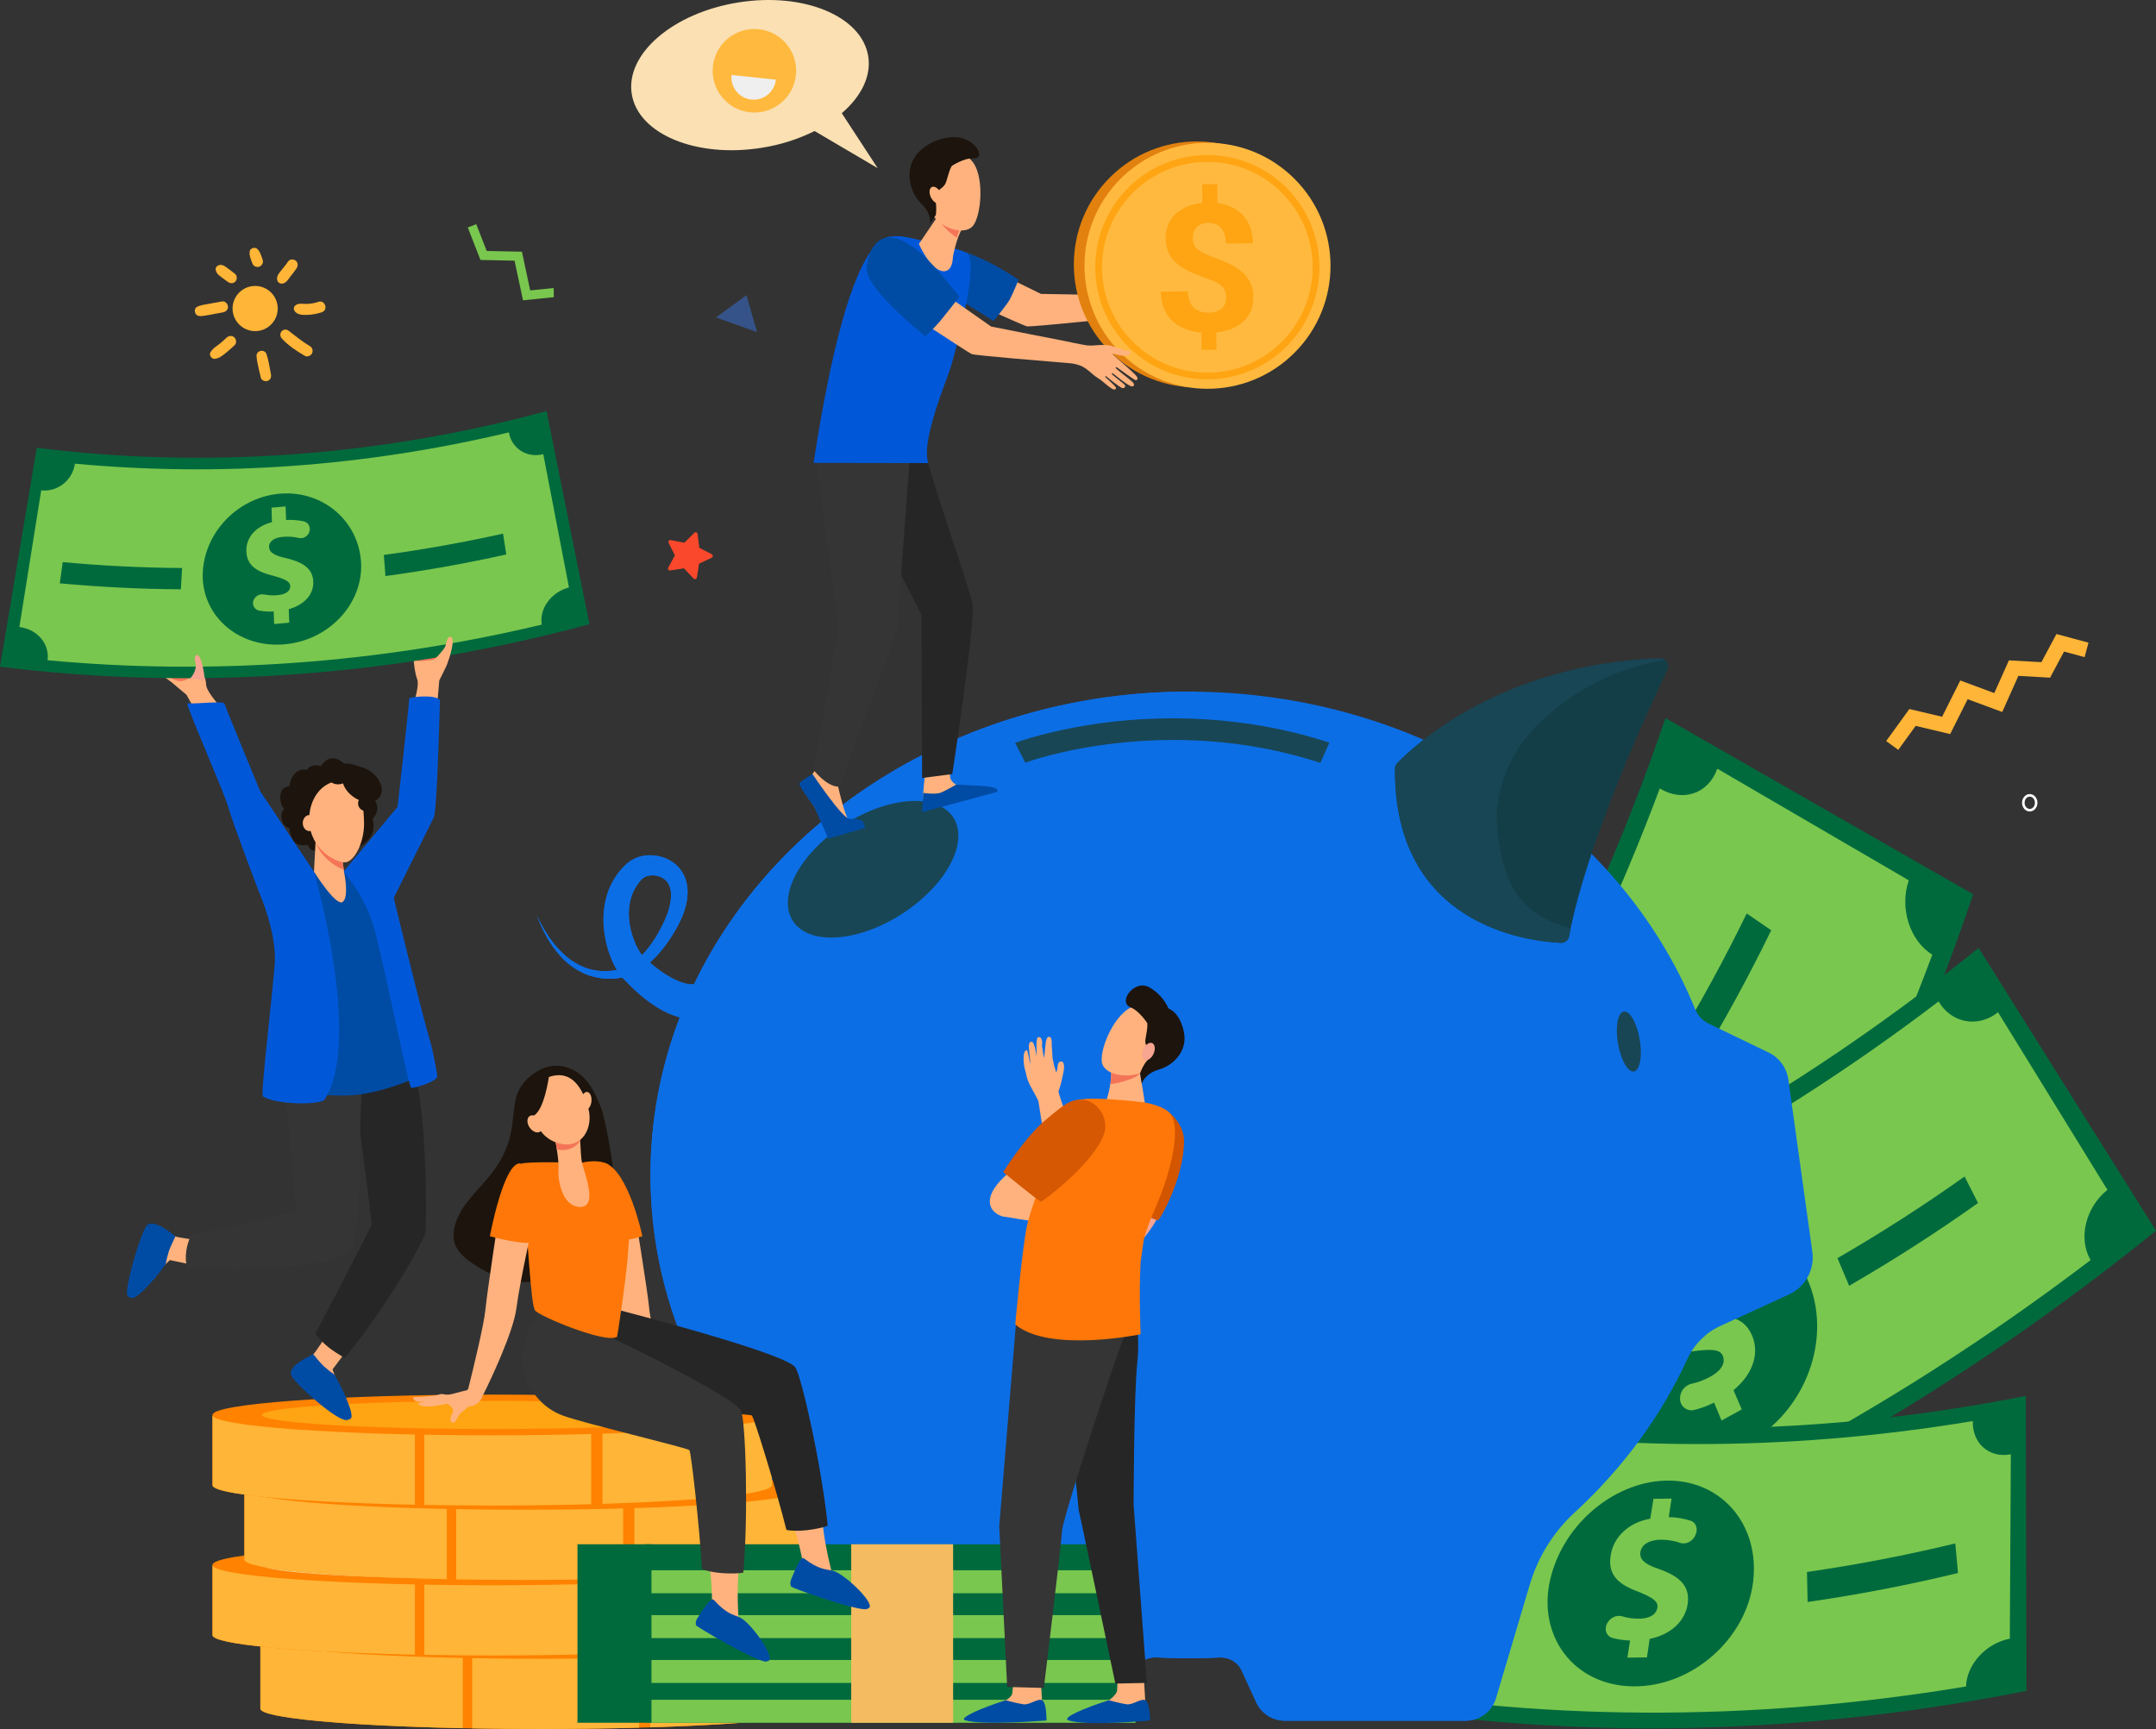 <svg width="500" height="401" viewBox="0 0 500 401" fill="none" xmlns="http://www.w3.org/2000/svg">
<rect x="0" y="0" width="500" height="401" fill="#333333" stroke="none"/>
<g id="ilustrasi joven 2">
<path id="Path" d="M294.372 324.483C334.6 280.495 365.768 226.908 386.235 166.544L457.607 207.411C433.945 277.206 397.906 339.164 351.395 390.024C332.389 368.179 313.381 346.332 294.372 324.483Z" fill="#006A3D"/>
<path id="Path_2" d="M398.256 178.278L442.67 204.169C440.47 210.5 442.848 218.167 448.129 221.417C426.699 278.814 396.639 330.5 359.077 374.53C354.68 369.758 347.832 369.784 343.629 374.453L307.785 333.827C311.641 329.529 311.111 322.08 306.716 317.313C339.703 278.65 366.101 233.263 384.918 182.86C390.196 186.105 396.229 184.093 398.256 178.278Z" fill="#79C74E"/>
<path id="Path_3" d="M364.335 307.102C352.497 295.964 349.624 277.22 357.124 264.547C364.623 251.873 380.451 248.853 393.228 258.408C406.006 267.963 410.204 287.818 401.744 302.056C393.284 316.293 376.149 318.221 364.335 307.102Z" fill="#50BFA5"/>
<path id="Path_4" d="M361.751 266.558L365.832 269.803C366.909 268.04 368.224 266.435 369.74 265.032C370.864 264.014 372.586 264.253 373.68 265.592L373.814 265.754C375.018 267.229 374.985 269.466 373.711 270.577C372.282 271.823 371.078 273.307 370.152 274.962C368.695 277.586 368.613 280.12 370.321 281.515C371.939 282.831 373.814 282.198 376.808 279.595C381.125 275.827 385.12 273.996 389.339 277.224C393.158 280.144 394.578 285.478 392.619 291.382L396.707 294.613C395.826 296.208 394.938 297.796 394.041 299.378L390.274 296.346C389.408 297.764 388.379 299.076 387.207 300.255C386.015 301.427 384.176 301.193 383.096 299.737V299.737C381.976 298.243 382.081 296.051 383.33 294.89C384.489 293.804 385.47 292.543 386.237 291.152C387.98 288.05 387.32 286.085 386.116 285.136C384.691 284.01 382.88 284.981 379.251 287.867C374.277 291.992 370.62 292.222 366.834 289.04C363.049 285.858 361.556 280.383 363.653 274.502L359.295 270.985C360.119 269.511 360.937 268.035 361.751 266.558Z" fill="#3C8F7C"/>
<path id="Path_5" d="M333.236 345.518C342.306 334.867 350.901 323.748 359.021 312.162L365.037 317.864C356.808 329.599 348.093 340.873 338.892 351.687L333.236 345.518Z" fill="#50BFA5"/>
<path id="Path_6" d="M300.763 303.413C357.421 286.906 411.063 258.553 458.863 219.846L500 285.44C444.734 330.195 382.711 362.977 317.2 382.064C311.72 355.852 306.241 329.635 300.763 303.413Z" fill="#006A3D"/>
<path id="Path_7" d="M463.368 234.77C471.822 248.498 480.279 262.227 488.738 275.956C483.685 279.984 481.897 287.211 484.83 292.243C437.682 328.139 385.944 355.486 331.564 373.254C330.158 367.416 324.228 364.267 318.28 366.054L307.66 317.071C313.133 315.43 316.396 309.235 314.988 303.401C362.744 287.797 408.177 263.775 449.581 232.261C452.509 237.291 458.725 238.475 463.368 234.77Z" fill="#79C74E"/>
<path id="Path_8" d="M369.774 321.883C365.126 307.526 372.014 291.241 384.81 284.601C397.606 277.961 412.764 282.859 419.015 296.388C425.265 309.917 418.965 327.7 404.557 335.152C390.149 342.604 374.408 336.216 369.774 321.883Z" fill="#006A3D"/>
<path id="Path_9" d="M387.797 288.339L389.695 292.815C391.518 291.902 393.451 291.23 395.447 290.815C396.925 290.522 398.291 291.518 398.565 293.085C398.565 293.146 398.588 293.209 398.598 293.272C398.902 295.007 397.752 296.773 396.1 297.073C394.259 297.404 392.484 298.031 390.843 298.93C388.266 300.337 386.935 302.337 387.713 304.234C388.453 306.032 390.386 306.394 394.273 305.702C399.879 304.689 404.239 305.076 406.263 309.601C408.098 313.697 406.659 318.607 402.02 322.413L403.932 326.882C402.37 327.748 400.808 328.608 399.247 329.461C398.669 328.073 398.091 326.687 397.513 325.302C396.048 326.036 394.506 326.606 392.916 327.002C392.168 327.191 391.375 327.044 390.745 326.6C390.114 326.155 389.709 325.456 389.636 324.687V324.687C389.441 322.954 390.565 321.347 392.258 320.936C393.789 320.607 395.263 320.054 396.632 319.294C399.678 317.625 400.097 315.752 399.532 314.438C398.867 312.882 396.822 312.818 392.249 313.444C385.9 314.436 382.643 312.931 380.942 308.64C379.242 304.349 380.708 299.294 385.464 295.563C384.799 293.955 384.134 292.345 383.47 290.735C384.91 289.941 386.353 289.142 387.797 288.339Z" fill="#79C74E"/>
<path id="Path_10" d="M318.025 322.982C366.366 333.768 417.86 334.022 469.799 323.763C469.852 346.567 469.907 369.369 469.963 392.169C409.911 404.034 350.369 403.727 294.489 391.267C302.333 368.504 310.178 345.742 318.025 322.982Z" fill="#006A3D"/>
<path id="Path_11" d="M466.334 337.293C466.259 351.546 466.181 365.8 466.1 380.054C460.637 381.086 456.094 385.984 455.944 391.14C405.741 399.476 356.074 399.22 308.818 390.383C310.43 385.224 307.569 380.3 302.469 379.21C307.267 364.985 312.063 350.76 316.858 336.535C321.544 337.537 326.698 334.066 328.305 328.922C369.81 336.683 413.425 336.908 457.511 329.585C457.361 334.728 461.302 338.245 466.334 337.293Z" fill="#79C74E"/>
<path id="Path_12" d="M359.536 366.227C362.648 353.073 374.952 343.234 387.181 343.389C399.411 343.544 408.147 353.706 406.563 366.881C404.979 380.056 392.424 391.311 378.672 391.107C364.92 390.903 356.428 379.355 359.536 366.227Z" fill="#006A3D"/>
<path id="Path_13" d="M387.652 347.561C387.436 348.991 387.222 350.42 387.008 351.849C388.723 351.893 390.424 352.176 392.061 352.689C393.261 353.078 393.802 354.419 393.291 355.763C393.272 355.816 393.251 355.87 393.23 355.924C392.668 357.406 391.042 358.304 389.716 357.849C388.226 357.336 386.66 357.083 385.084 357.101C382.592 357.137 380.727 358.133 380.436 359.939C380.16 361.65 381.392 362.752 384.508 363.821C389.011 365.371 391.984 367.496 391.407 371.873C390.89 375.841 387.638 379.074 382.575 380.108C382.364 381.539 382.154 382.968 381.945 384.397C380.432 384.422 378.92 384.439 377.409 384.448C377.616 383.124 377.822 381.8 378.03 380.476C376.65 380.439 375.279 380.24 373.944 379.883C372.607 379.51 372.021 378.082 372.614 376.704V376.704C373.225 375.278 374.846 374.446 376.198 374.863C377.461 375.248 378.777 375.432 380.097 375.409C383.051 375.381 384.192 374.089 384.374 372.83C384.595 371.339 383.147 370.434 379.565 369.013C374.532 367.137 372.853 364.595 373.563 360.539C374.272 356.482 377.609 353.146 382.718 352.217C382.962 350.681 383.206 349.146 383.451 347.612C384.851 347.601 386.251 347.584 387.652 347.561Z" fill="#79C74E"/>
<path id="Path_14" d="M309.619 359.725C321.047 361.849 332.614 363.438 344.32 364.492C343.784 366.726 343.247 368.96 342.708 371.196C330.849 370.123 319.12 368.512 307.522 366.361C308.22 364.15 308.919 361.939 309.619 359.725Z" fill="#50BFA5"/>
<path id="Path_15" d="M419.062 364.583C430.566 362.925 442.031 360.717 453.456 357.959C453.665 360.248 453.873 362.536 454.079 364.825C442.501 367.62 430.875 369.859 419.202 371.543L419.062 364.583Z" fill="#006A3D"/>
<path id="Path_16" d="M426.125 291.797C436.193 285.982 446.019 279.672 455.604 272.866C456.644 274.915 457.685 276.963 458.727 279.009C449.015 285.904 439.052 292.303 428.836 298.206C427.931 296.07 427.028 293.934 426.125 291.797Z" fill="#006A3D"/>
<path id="Path_17" d="M388.294 242.63C394.338 232.693 399.933 222.436 405.078 211.859L410.764 215.749C405.552 226.465 399.879 236.865 393.746 246.949L388.294 242.63Z" fill="#006A3D"/>
<path id="Path_18" d="M171.247 0.561C186.394 -1.852 199.872 3.741 201.354 13.052C202.095 17.708 199.696 22.412 195.219 26.255L203.55 39.004L188.917 30.393C185.038 32.312 180.888 33.624 176.612 34.283C161.469 36.696 147.988 31.104 146.508 21.793C145.027 12.482 156.101 2.976 171.247 0.561Z" fill="#FAE0B2"/>
<path id="Path_19" d="M184.578 17.434C184.014 22.754 179.248 26.608 173.933 26.044C168.618 25.479 164.766 20.709 165.33 15.389C165.894 10.07 170.66 6.215 175.975 6.779C178.528 7.05 180.869 8.325 182.482 10.323C184.096 12.321 184.85 14.879 184.578 17.434Z" fill="#FFB93E"/>
<path id="Path_20" d="M169.65 17.39C169.454 19.229 170.254 21.034 171.748 22.123C173.242 23.212 175.204 23.421 176.893 22.67C178.583 21.92 179.744 20.324 179.939 18.485L169.65 17.39Z" fill="#EFEFEF"/>
<path id="Path_21" d="M154.965 131.657L156.518 128.803L155.056 125.9C154.979 125.749 154.995 125.566 155.097 125.43C155.199 125.294 155.37 125.228 155.537 125.26L158.721 125.86L161.016 123.57C161.137 123.449 161.315 123.408 161.476 123.463C161.637 123.519 161.752 123.661 161.773 123.83L162.188 127.054L165.069 128.538C165.22 128.617 165.314 128.774 165.311 128.944C165.308 129.113 165.209 129.267 165.055 129.34L162.129 130.733L161.612 133.943C161.585 134.111 161.465 134.248 161.303 134.298C161.14 134.348 160.964 134.301 160.848 134.177L158.615 131.814L155.415 132.311C155.249 132.333 155.085 132.26 154.99 132.122C154.895 131.984 154.885 131.804 154.965 131.657V131.657Z" fill="#F9482B"/>
<path id="Path_22" d="M53.947 71.908C53.755 69.022 55.936 66.525 58.819 66.33C61.703 66.136 64.199 68.316 64.396 71.202C64.593 74.088 62.416 76.588 59.532 76.787C56.645 76.98 54.146 74.797 53.947 71.908V71.908Z" fill="#FFB537"/>
<path id="Path_23" d="M62.826 86.757C62.512 85.233 62.322 83.601 61.805 82.131C61.36 80.867 59.396 81.254 59.495 82.6C59.617 84.262 60.134 85.948 60.481 87.576C60.622 88.234 61.491 88.539 62.065 88.338C62.768 88.089 62.962 87.4 62.826 86.748V86.757Z" fill="#FFB537"/>
<path id="Path_24" d="M71.797 80.236C70.063 79.209 68.549 77.938 66.949 76.719C65.698 75.781 64.349 77.404 65.377 78.529C66.856 80.149 68.796 81.415 70.667 82.515C71.26 82.867 72.073 82.515 72.373 81.938C72.672 81.305 72.418 80.548 71.797 80.224V80.236Z" fill="#FFB537"/>
<path id="Path_25" d="M68.512 70.829C68.126 71.109 68.024 71.64 68.278 72.044C68.866 73.111 70.353 73.059 71.412 73.022C72.521 72.976 73.616 72.767 74.664 72.403C76.206 71.873 75.367 69.469 73.821 69.999C70.799 71.047 69.65 69.912 68.512 70.829Z" fill="#FFB537"/>
<path id="Path_26" d="M66.844 60.613C65.321 62.85 64.075 63.605 64.267 64.833C64.38 65.553 64.947 65.896 65.64 65.739C66.458 65.553 66.905 64.681 67.395 64.069C67.884 63.457 68.332 62.897 68.746 62.271C69.128 61.706 69.182 60.972 68.622 60.484C68.154 60.074 67.217 60.038 66.842 60.608L66.844 60.613Z" fill="#FFB537"/>
<path id="Path_27" d="M60.908 60.224C60.42 58.868 60.315 58.376 59.682 57.745C59.132 57.197 57.972 57.546 57.897 58.352C57.806 59.29 58.002 59.644 58.516 61.07C58.667 61.498 59.034 61.812 59.48 61.895C59.925 61.978 60.381 61.817 60.676 61.472C60.97 61.127 61.059 60.651 60.908 60.224V60.224Z" fill="#FFB537"/>
<path id="Path_28" d="M54.495 63.506C52.3 61.832 51.852 61.358 50.981 61.45C50.475 61.504 49.906 61.991 50.016 62.561C50.222 63.621 50.836 63.909 52.855 65.387C53.396 65.785 54.141 65.804 54.608 65.265C55.027 64.782 55.022 63.916 54.486 63.506H54.495Z" fill="#FFB537"/>
<path id="Path_29" d="M45.672 71.185C44.808 71.654 45.155 73.148 46.092 73.27C46.992 73.387 47.338 73.244 51.698 72.445C52.373 72.32 52.926 71.828 52.87 71.087C52.825 70.459 52.195 69.783 51.515 69.915C46.994 70.726 46.542 70.721 45.672 71.185Z" fill="#FFB537"/>
<path id="Path_30" d="M52.504 78.344C50.114 80.665 49.765 80.257 48.821 81.676C48.39 82.325 49.1 83.359 49.852 83.221C50.817 83.043 51.075 82.881 52.333 81.882C53.064 81.301 53.762 80.677 54.442 80.03C54.941 79.547 54.805 78.646 54.317 78.22C53.76 77.732 53.013 77.861 52.514 78.344H52.504Z" fill="#FFB537"/>
<path id="Path_31" d="M166.037 73.629L175.577 77.017L173.103 68.456L166.037 73.629V73.629Z" fill="#355389"/>
<path id="Path_32" d="M119.329 60.46L111.422 60.289L108.484 52.76L110.448 51.989L112.875 58.202L121.042 58.378L122.958 67.354L128.403 66.798L128.44 68.923L121.292 69.65L119.329 60.46V60.46Z" fill="#79C74E"/>
<path id="Shape" fill-rule="evenodd" clip-rule="evenodd" d="M414.744 250.422L420.304 290.334C420.874 294.475 418.66 298.5 414.859 300.231L398.928 307.538C395.543 309.091 392.827 311.808 391.274 315.196C385.138 328.549 376.208 340.606 365.141 350.78C360.236 355.302 356.646 361.069 354.75 367.468L346.909 393.844C345.986 396.95 343.133 399.08 339.895 399.08H298.011C295.149 399.091 292.543 397.432 291.341 394.833L287.976 387.504C287.073 385.534 285.062 384.315 282.9 384.425C280.529 384.548 278.142 384.61 275.738 384.61C273.183 384.609 270.656 384.541 268.157 384.406C265.992 384.292 263.977 385.513 263.073 387.485L259.402 395.485C258.39 397.689 256.188 399.101 253.765 399.101H209.843C207.389 399.1 205.227 397.487 204.527 395.133L197.733 372.244C194.914 362.861 189.796 354.334 182.844 347.436C162.954 327.585 150.849 301.322 150.849 272.521C150.846 260.023 153.15 247.632 157.643 235.971C157.624 235.966 157.604 235.961 157.584 235.956C157.55 235.947 157.516 235.939 157.484 235.929C155.72 235.415 154.036 234.66 152.48 233.685C151.061 232.804 149.712 231.816 148.445 230.728C147.825 230.191 147.225 229.647 146.639 229.087C146.346 228.805 146.06 228.521 145.775 228.228L145.346 227.783L144.945 227.349L144.823 227.244C144.713 227.138 144.619 227.039 144.524 226.939C144.487 226.901 144.451 226.863 144.413 226.824C144.405 226.815 144.397 226.807 144.389 226.798C144.363 226.771 144.339 226.745 144.317 226.718C144.053 226.77 143.788 226.817 143.523 226.854C142.538 226.997 141.542 227.042 140.548 226.988C139.559 226.93 138.578 226.773 137.619 226.519C137.151 226.404 136.668 226.271 136.214 226.081C136.103 226.034 135.991 225.989 135.88 225.944C135.537 225.805 135.194 225.667 134.867 225.49C133.132 224.624 131.565 223.455 130.24 222.038C128.936 220.656 127.807 219.119 126.878 217.461C125.958 215.822 125.162 214.117 124.498 212.359C125.289 214.05 126.207 215.679 127.243 217.231C128.266 218.769 129.474 220.176 130.839 221.419C132.176 222.644 133.719 223.622 135.396 224.308C135.804 224.486 136.225 224.641 136.657 224.749C136.733 224.768 136.809 224.787 136.885 224.806C137.239 224.897 137.591 224.986 137.95 225.044C139.642 225.348 141.377 225.318 143.057 224.955C142.959 224.791 142.865 224.629 142.771 224.465C142.232 223.488 141.775 222.469 141.403 221.417C140.677 219.393 140.217 217.284 140.033 215.142C139.837 212.964 139.989 210.768 140.485 208.638C140.74 207.549 141.106 206.489 141.579 205.475C141.77 205.039 142.003 204.622 142.235 204.206C142.276 204.132 142.318 204.058 142.359 203.984C142.648 203.504 142.96 203.039 143.296 202.591C143.57 202.209 143.878 201.86 144.185 201.512C144.246 201.443 144.306 201.375 144.367 201.306C144.506 201.156 144.651 201.014 144.797 200.872C144.849 200.821 144.902 200.769 144.955 200.717L145.25 200.426C145.372 200.323 145.519 200.199 145.653 200.089C146.715 199.237 147.984 198.682 149.331 198.48C150.566 198.288 151.827 198.344 153.04 198.644C154.251 198.935 155.388 199.479 156.376 200.239C157.39 201.028 158.195 202.055 158.718 203.228C159.202 204.338 159.452 205.535 159.454 206.746C159.459 207.843 159.326 208.936 159.058 210C158.809 211.005 158.474 211.986 158.058 212.933C157.854 213.4 157.641 213.86 157.407 214.308C157.294 214.535 157.182 214.751 157.06 214.962C157.004 215.059 156.95 215.158 156.896 215.256C156.833 215.371 156.77 215.486 156.704 215.599C156.226 216.446 155.706 217.276 155.157 218.087C154.609 218.899 154.024 219.686 153.393 220.444C152.768 221.207 152.099 221.933 151.39 222.62C151.175 222.833 150.94 223.044 150.706 223.25C150.917 223.433 151.133 223.619 151.35 223.797C151.868 224.221 152.398 224.632 152.934 225.021C153.974 225.783 155.07 226.464 156.214 227.058C156.748 227.325 157.295 227.564 157.854 227.773C158.349 227.959 158.86 228.103 159.379 228.203C159.799 228.291 160.228 228.322 160.656 228.294C160.764 228.285 160.864 228.273 160.961 228.257C180.087 188.353 224.286 160.413 275.757 160.413C329.701 160.413 375.653 191.097 393.13 234.076C393.713 235.521 394.812 236.698 396.213 237.378L410.141 244.091C412.638 245.296 414.367 247.673 414.744 250.422ZM148.818 221.438L148.886 221.529C149.111 221.297 149.333 221.063 149.544 220.812C150.13 220.149 150.678 219.453 151.184 218.727C151.697 218.003 152.17 217.248 152.613 216.472C153.056 215.696 153.471 214.903 153.85 214.089C153.951 213.888 154.042 213.684 154.134 213.477C154.155 213.429 154.177 213.38 154.199 213.331C154.269 213.175 154.338 213.02 154.398 212.87C154.576 212.474 154.726 212.071 154.867 211.667C155.425 210.059 155.731 208.375 155.598 206.914C155.549 206.247 155.361 205.597 155.047 205.006C154.76 204.487 154.349 204.048 153.85 203.728C152.77 203.061 151.47 202.851 150.235 203.144C149.727 203.256 149.26 203.507 148.886 203.869L148.759 203.993L148.572 204.211C148.52 204.273 148.465 204.335 148.411 204.397C148.339 204.479 148.268 204.561 148.199 204.645C148.127 204.748 148.053 204.849 147.979 204.95C147.827 205.158 147.676 205.363 147.548 205.583C145.925 208.115 145.519 211.294 146.042 214.446C146.306 216.024 146.77 217.562 147.424 219.023C147.734 219.717 148.1 220.384 148.518 221.018C148.542 221.054 148.567 221.089 148.591 221.124C148.666 221.235 148.74 221.344 148.818 221.438Z" fill="#0C6EE5"/>
<path id="Path_33" d="M380.277 241.129C380.924 244.97 380.312 248.272 378.916 248.506C377.52 248.741 375.87 245.821 375.219 241.981C374.568 238.14 375.184 234.838 376.58 234.604C377.976 234.37 379.633 237.291 380.277 241.129Z" fill="#184655"/>
<path id="Path_34" d="M324.016 177.012C327.366 173.518 347.774 153.92 385.035 152.697C385.667 152.679 386.263 152.991 386.607 153.522C386.952 154.052 386.995 154.724 386.722 155.295C382.334 164.439 368.032 195.301 363.868 217.196C363.702 218.084 362.909 218.713 362.008 218.674C354.53 218.345 323.228 214.788 323.514 178.247C323.517 177.787 323.697 177.344 324.016 177.012V177.012Z" fill="#143E47"/>
<path id="Path_35" d="M347.078 190.274C347.078 189.481 347.113 188.696 347.176 187.929C347.788 180.386 351.232 173.377 356.611 168.059C362.901 161.839 372.497 155.325 386.167 153.053C385.841 152.805 385.44 152.678 385.031 152.694C347.764 153.92 327.359 173.513 324.016 177.014C323.697 177.344 323.518 177.784 323.514 178.243C323.228 214.784 354.53 218.338 362.008 218.669C362.909 218.709 363.702 218.079 363.868 217.192C363.983 216.598 364.103 215.996 364.232 215.391C354.151 212.174 348.308 207.7 347.078 190.274Z" fill="#184655"/>
<path id="Shape_2" fill-rule="evenodd" clip-rule="evenodd" d="M338.43 318.26C380.591 312.816 395.386 309.639 395.635 309.585C393.769 311.094 392.276 313.014 391.274 315.196C385.138 328.549 376.208 340.606 365.14 350.78C360.236 355.303 356.646 361.069 354.75 367.468L346.909 393.844C345.986 396.95 343.133 399.08 339.895 399.08H298.01C295.147 399.085 292.543 397.417 291.348 394.812L287.983 387.483C287.08 385.513 285.069 384.294 282.907 384.404C280.536 384.527 278.148 384.589 275.745 384.589C273.189 384.588 270.662 384.52 268.163 384.385C265.998 384.271 263.983 385.492 263.08 387.464L259.408 395.464C258.396 397.668 256.195 399.08 253.772 399.08H209.849C207.396 399.079 205.234 397.466 204.534 395.112L197.74 372.223C194.921 362.84 189.803 354.313 182.851 347.415C162.961 327.564 150.856 301.301 150.856 272.5C150.853 260.002 153.157 247.611 157.65 235.95C157.631 235.945 157.611 235.94 157.591 235.935C157.557 235.926 157.523 235.918 157.491 235.908C155.727 235.394 154.043 234.639 152.487 233.664C151.068 232.783 149.719 231.795 148.452 230.707C147.831 230.17 147.232 229.626 146.646 229.066C146.353 228.784 146.067 228.5 145.781 228.207L145.353 227.762L144.952 227.328L144.83 227.223C144.72 227.117 144.626 227.018 144.531 226.918C144.494 226.88 144.458 226.842 144.42 226.803C144.412 226.794 144.404 226.786 144.396 226.777C144.37 226.75 144.346 226.724 144.324 226.697C144.06 226.749 143.795 226.796 143.53 226.833C142.545 226.976 141.549 227.021 140.555 226.967C139.565 226.909 138.584 226.752 137.626 226.498C137.158 226.383 136.675 226.25 136.221 226.06C136.11 226.013 135.998 225.968 135.887 225.923C135.543 225.784 135.201 225.646 134.874 225.469C133.139 224.603 131.572 223.434 130.247 222.017C128.943 220.635 127.814 219.098 126.885 217.44C125.965 215.801 125.169 214.096 124.504 212.338C125.296 214.029 126.214 215.658 127.25 217.21C128.273 218.748 129.481 220.155 130.846 221.398C132.183 222.623 133.725 223.601 135.403 224.287C135.811 224.465 136.232 224.62 136.663 224.728C136.74 224.747 136.816 224.766 136.892 224.785C137.245 224.876 137.598 224.965 137.957 225.023C139.649 225.327 141.384 225.297 143.064 224.934C142.965 224.77 142.872 224.608 142.778 224.444C142.239 223.467 141.782 222.448 141.41 221.396C140.684 219.372 140.224 217.263 140.039 215.121C139.844 212.943 139.996 210.747 140.491 208.617C140.746 207.528 141.113 206.468 141.586 205.454C141.776 205.018 142.009 204.601 142.242 204.185C142.283 204.111 142.325 204.037 142.366 203.963C142.655 203.483 142.967 203.018 143.303 202.57C143.577 202.188 143.885 201.839 144.192 201.491C144.252 201.422 144.313 201.354 144.373 201.285C144.513 201.135 144.658 200.993 144.804 200.851C144.856 200.8 144.909 200.748 144.962 200.696L145.257 200.406C145.379 200.302 145.526 200.178 145.66 200.068C146.722 199.216 147.991 198.661 149.338 198.459C150.573 198.267 151.833 198.323 153.046 198.623C154.258 198.914 155.395 199.458 156.383 200.218C157.397 201.007 158.202 202.034 158.725 203.207C159.208 204.317 159.459 205.514 159.461 206.725C159.466 207.822 159.333 208.915 159.065 209.979C158.816 210.984 158.481 211.965 158.065 212.912C157.861 213.379 157.648 213.839 157.413 214.287C157.301 214.514 157.188 214.73 157.067 214.941C157.01 215.038 156.957 215.137 156.903 215.235C156.84 215.35 156.777 215.465 156.711 215.578C156.233 216.425 155.713 217.255 155.164 218.066C154.616 218.878 154.03 219.665 153.4 220.423C152.775 221.186 152.106 221.912 151.397 222.599C151.182 222.812 150.947 223.023 150.713 223.229C150.924 223.412 151.139 223.598 151.357 223.776C151.875 224.2 152.405 224.611 152.941 225C153.981 225.762 155.077 226.443 156.221 227.037C156.755 227.304 157.302 227.543 157.861 227.752C158.356 227.938 158.866 228.082 159.386 228.182C159.805 228.27 160.235 228.301 160.663 228.273C160.771 228.264 160.871 228.252 160.967 228.236C180.094 188.332 224.293 160.392 275.763 160.392C276.08 160.392 276.397 160.396 276.713 160.4C277.029 160.404 277.344 160.409 277.659 160.409C258.624 175.059 240.732 199.646 235.974 230.986C227.509 286.716 276.398 326.284 338.43 318.26ZM395.635 309.585C395.638 309.585 395.639 309.585 395.639 309.585H395.636M148.818 221.438L148.886 221.529C149.111 221.297 149.333 221.063 149.544 220.812C150.13 220.149 150.677 219.453 151.184 218.727C151.697 218.003 152.17 217.248 152.613 216.472C153.056 215.696 153.47 214.903 153.85 214.09C153.951 213.888 154.042 213.684 154.133 213.478C154.155 213.429 154.177 213.38 154.199 213.331C154.268 213.175 154.337 213.021 154.398 212.87C154.576 212.474 154.726 212.071 154.867 211.667C155.424 210.059 155.731 208.375 155.598 206.915C155.549 206.247 155.361 205.597 155.047 205.006C154.76 204.487 154.349 204.048 153.85 203.728C152.77 203.061 151.47 202.851 150.235 203.144C149.727 203.256 149.26 203.507 148.886 203.869L148.759 203.993L148.572 204.211C148.519 204.274 148.465 204.335 148.411 204.397C148.339 204.479 148.267 204.561 148.199 204.645C148.127 204.749 148.053 204.85 147.979 204.95C147.826 205.158 147.676 205.363 147.548 205.583C145.924 208.115 145.519 211.295 146.042 214.446C146.305 216.024 146.77 217.562 147.424 219.023C147.734 219.717 148.1 220.384 148.518 221.018C148.542 221.054 148.566 221.089 148.591 221.125C148.666 221.235 148.74 221.344 148.818 221.438Z" fill="#0C6EE5"/>
<path id="Path_36" d="M221.097 189.627C224.778 195.357 219.429 205.365 209.149 211.979C198.869 218.594 187.551 219.311 183.871 213.581C180.19 207.85 185.539 197.84 195.819 191.228C206.099 184.616 217.419 183.896 221.097 189.627Z" fill="#184655"/>
<path id="Path_37" d="M306.21 176.927C269.982 165.072 238.09 176.761 237.771 176.88L235.414 172.287C235.765 172.156 244.162 169.042 257.357 167.466C269.506 166.017 288.211 165.668 308.305 172.242L306.21 176.927Z" fill="#184655"/>
<path id="Path_38" d="M195.584 179.769C195.584 179.769 194.279 181.9 194.396 182.531C194.514 183.162 196.083 189.844 196.95 190.288C197.817 190.731 199.996 190.642 199.511 191.509C199.141 192.166 195.228 193.038 192.616 193.549C191.855 193.697 189.395 187.936 188.868 187.129C188.113 185.957 186.33 183.338 186.499 182.346C186.579 181.863 187.27 180.735 188.35 179.574C189.486 178.353 190.29 176.057 190.29 176.057L195.584 179.769Z" fill="#FFB27D"/>
<path id="Path_39" d="M214.533 179.162C214.533 179.162 214.092 183.938 214.092 183.95C214.153 184.674 214.132 186.505 214.294 187.136C214.894 189.509 224.473 182.414 221.812 181.978C221.577 181.936 220.699 181.349 220.422 180.559C219.998 179.342 220.612 177.527 220.612 177.527L214.533 179.162Z" fill="#FFB27D"/>
<path id="Path_40" d="M210.648 93.264C210.648 93.264 213.415 100.926 213.446 101.044C216.662 113.759 225.464 137.957 225.591 140.468C225.895 146.595 220.847 179.528 220.847 179.528L213.844 180.437L213.692 142.579L206.806 129.071L195.027 101.906L210.648 93.264Z" fill="#262626"/>
<path id="Path_41" d="M189.596 105.996L190.191 113.774L194.46 145.318L188.753 178.651C188.753 178.651 191.724 182.538 194.636 182.452L207.989 146.326L211.18 103.639L208.517 94.999L189.596 105.996Z" fill="#353535"/>
<path id="Path_42" d="M267.428 66.161C265.085 67.783 265.43 68.128 265.125 68.327C264.762 68.562 259.081 68.444 259.081 68.444C259.081 68.444 242.327 68.21 241.423 68.165L225.766 60.496L219.879 67.575C219.879 67.575 237.126 75.432 238.099 75.678C239.071 75.924 261.761 73.476 263.771 73.333C263.771 73.333 266.217 74.081 267.77 74.506C269.323 74.93 270.975 74.592 271.429 74.639C272.603 74.665 273.774 74.539 274.915 74.264C276.555 73.879 274.838 73.46 274.838 73.46C274.838 73.46 271.689 73.603 271.722 73.34C271.748 73.139 273.472 73.167 275.286 72.763L276.633 72.454C277.741 72.194 277.907 71.408 276.71 71.488C276.165 71.518 275.623 71.59 275.089 71.701C274.555 71.832 274.023 71.772 273.559 71.809C272.636 71.884 271.964 71.952 271.982 71.91C272.001 71.868 271.811 71.734 272.303 71.61C272.896 71.457 274.217 71.425 275.072 71.129C275.555 70.963 276.586 70.679 276.586 70.679C276.586 70.679 278.345 70.037 278.244 69.795C278.024 69.267 276.839 69.474 276.223 69.795C275.724 69.781 274.646 70.112 274.646 70.112C274.646 70.112 272.329 70.271 272.303 69.929C272.303 69.79 273.559 69.406 274.854 68.895C276.223 68.353 277.183 67.896 277.132 67.605C277.05 67.136 275.92 67.492 275.92 67.492C275.92 67.492 274.927 67.799 274.59 67.875C274.194 67.964 272.99 68.135 272.99 68.135C272.99 68.135 268.773 68.526 268.773 68.201C268.773 67.875 269.105 67.028 269.358 66.916C269.611 66.803 270.185 66.834 270.438 66.714C270.691 66.594 271.214 66.287 271.099 65.95C270.984 65.612 269.267 65.624 269.267 65.624C269.267 65.624 268.103 65.692 267.428 66.161Z" fill="#FFB27D"/>
<path id="Path_43" d="M236.213 64.892C236.213 64.892 234.828 68.275 234.16 69.492C233.605 70.503 230.433 74.447 230.433 74.447C230.433 74.447 223.353 70.125 220.064 67.832C216.081 65.049 211.864 60.094 212.309 59.691C213.546 58.573 215.402 57.363 217.632 57.33C225.354 57.213 236.213 64.892 236.213 64.892Z" fill="#004CA5"/>
<path id="Path_44" d="M266.617 70.578C267.789 70.231 268.798 69.495 268.805 68.269C269.475 69.392 267.964 70.829 266.617 70.578Z" fill="#FE875E"/>
<path id="Path_45" d="M223.979 58.533C220.425 57.046 213.617 55.766 213.617 55.766C213.617 55.766 209.381 54.629 207.954 54.791C205.846 55.025 197.292 51.433 188.683 107.351L215.275 107.395C213.511 102.16 219.762 87.699 220.472 85.219C222.067 79.676 227.355 59.94 223.979 58.533Z" fill="#0058D9"/>
<path id="Path_46" d="M217.965 49.414L213.099 56.584C213.099 56.584 215.653 62.446 218.572 62.885C221.02 63.258 220.992 59.572 220.992 59.572C220.992 59.572 221.845 54.896 223.236 52.903C224.628 50.91 217.965 49.414 217.965 49.414Z" fill="#FFB27D"/>
<path id="Path_47" d="M218.04 51.555C219.11 52.943 220.405 54.142 221.87 55.103C222.231 53.942 222.69 52.758 223.234 51.975C223.873 51.056 222.8 50.242 221.458 49.63C219.647 48.945 217.963 48.483 217.963 48.483L217.025 49.862C217.185 50.387 217.766 51.194 218.04 51.555Z" fill="#F47458"/>
<path id="Path_48" d="M216.763 37.833C216.583 37.746 214.326 47.299 216.552 50.214C218.778 53.128 223.538 54.488 225.483 52.558C227.631 50.429 228.552 40.009 224.953 36.881C221.355 33.753 216.763 37.833 216.763 37.833Z" fill="#FFB27D"/>
<path id="Path_49" d="M221.8 31.822C218.74 31.627 214.612 33.121 212.401 36.07C209.681 39.695 211.131 44.865 213.652 47.238C216.173 49.611 215.657 51.879 215.657 51.879L217.044 49.839C217.044 49.839 217.332 47.55 216.81 46.087C216.288 44.624 218.45 43.895 219.139 42.788C219.673 41.934 219.895 39.883 220.741 38.469C220.741 38.469 223.679 36.593 225.623 36.729C228.943 36.945 226.179 32.098 221.8 31.822Z" fill="#1C140D"/>
<path id="Path_50" d="M218.138 44.69C218.649 45.719 218.565 46.8 217.946 47.107C217.328 47.414 216.416 46.828 215.906 45.801C215.395 44.774 215.479 43.691 216.095 43.383C216.712 43.076 217.628 43.663 218.138 44.69Z" fill="#FFB27D"/>
<path id="Path_51" d="M60.38 380.165V396.282C60.38 398.887 89.431 401 125.25 401C161.068 401 190.116 398.89 190.116 396.282V380.165H60.38Z" fill="#FF8200"/>
<path id="Path_52" d="M107.325 400.817V380.165H60.38V396.282C60.38 398.435 80.217 400.252 107.325 400.817Z" fill="#FFB537"/>
<path id="Path_53" d="M109.508 400.859C114.548 400.951 119.817 401 125.249 401C133.337 401 141.08 400.892 148.209 400.695V380.165H109.508V400.859Z" fill="#FFB537"/>
<path id="Path_54" d="M150.818 400.62C173.93 399.898 190.116 398.229 190.116 396.282V380.165H150.818V400.62Z" fill="#FFB537"/>
<ellipse id="Oval" cx="125.25" cy="379.993" rx="64.869" ry="4.718" fill="#FF8200"/>
<ellipse id="Oval_2" cx="125.25" cy="379.993" rx="53.418" ry="3.271" fill="#F7CC7F"/>
<path id="Path_55" d="M49.283 363.111V379.226C49.283 381.834 78.333 383.944 114.15 383.944C149.966 383.944 179.019 381.834 179.019 379.226V363.111H49.283Z" fill="#FF8200"/>
<path id="Path_56" d="M96.227 383.764V363.111H49.283V379.226C49.283 381.381 69.121 383.196 96.227 383.764Z" fill="#FFB537"/>
<path id="Path_57" d="M98.406 383.806C103.445 383.897 108.714 383.944 114.145 383.944C122.234 383.944 129.975 383.839 137.104 383.642V363.111H98.406V383.806Z" fill="#FFB537"/>
<path id="Path_58" d="M139.721 383.564C162.832 382.842 179.018 381.173 179.018 379.226V363.111H139.721V383.564Z" fill="#FFB537"/>
<ellipse id="Oval_3" cx="114.149" cy="362.94" rx="64.869" ry="4.718" fill="#FF8200"/>
<ellipse id="Oval_4" cx="114.15" cy="362.94" rx="53.418" ry="3.271" fill="#F7CC7F"/>
<path id="Path_59" d="M56.676 345.603V361.718C56.676 364.325 85.727 366.436 121.545 366.436C157.364 366.436 186.412 364.325 186.412 361.718V345.603H56.676Z" fill="#FF8200"/>
<path id="Path_60" d="M103.621 366.253V345.6H56.676V361.716C56.676 363.873 76.513 365.688 103.621 366.253Z" fill="#FFB537"/>
<path id="Path_61" d="M105.805 366.297C110.844 366.389 116.113 366.436 121.546 366.436C129.633 366.436 137.376 366.33 144.517 366.133V345.603H105.805V366.297Z" fill="#FFB537"/>
<path id="Path_62" d="M147.115 366.056C170.226 365.334 186.412 363.664 186.412 361.718V345.603H147.115V366.056Z" fill="#FFB537"/>
<ellipse id="Oval_5" cx="121.545" cy="345.432" rx="64.869" ry="4.718" fill="#FF8200"/>
<ellipse id="Oval_6" cx="121.546" cy="345.432" rx="53.418" ry="3.271" fill="#F7CC7F"/>
<path id="Path_63" d="M49.283 328.333V344.447C49.283 347.052 78.333 349.164 114.15 349.164C149.966 349.164 179.019 347.054 179.019 344.447V328.329L49.283 328.333Z" fill="#FF8200"/>
<path id="Path_64" d="M96.227 348.986V328.333H49.283V344.447C49.283 346.604 69.121 348.433 96.227 348.986Z" fill="#FFB537"/>
<path id="Path_65" d="M98.406 349.028C103.445 349.12 108.714 349.169 114.145 349.169C122.234 349.169 129.975 349.061 137.104 348.864V328.333H98.406V349.028Z" fill="#FFB537"/>
<path id="Path_66" d="M139.721 348.787C162.832 348.067 179.018 346.395 179.018 344.451V328.333H139.721V348.787Z" fill="#FFB537"/>
<ellipse id="Oval_7" cx="114.149" cy="328.162" rx="64.869" ry="4.718" fill="#FF8200"/>
<ellipse id="Oval_8" cx="114.15" cy="328.162" rx="53.418" ry="3.271" fill="#FFA412"/>
<rect id="Rectangle" x="149.704" y="358.154" width="113.641" height="41.395" fill="#006A3D"/>
<rect id="Rectangle_2" x="149.704" y="364.187" width="113.641" height="5.325" fill="#79C74E"/>
<rect id="Rectangle_3" x="149.704" y="374.588" width="113.641" height="5.325" fill="#79C74E"/>
<rect id="Rectangle_4" x="149.704" y="384.99" width="113.641" height="5.325" fill="#79C74E"/>
<rect id="Rectangle_5" x="149.704" y="394.224" width="113.641" height="5.325" fill="#79C74E"/>
<rect id="Rectangle_6" x="197.407" y="358.154" width="23.634" height="41.395" fill="#F4BB60"/>
<rect id="Rectangle_7" x="133.922" y="358.154" width="17.161" height="41.395" fill="#006A3D"/>
<path id="Path_67" d="M268.534 281.975C268.424 282.403 268.255 282.813 268.033 283.194C266.587 285.825 263.235 289.581 263.235 289.581L260.641 283.733C260.641 283.733 261.065 281.897 261.798 279.278C264.303 279.925 266.688 280.305 268.534 281.975Z" fill="#F8A492"/>
<path id="Path_68" d="M253.664 276.903C253.664 276.903 268.131 283.138 268.597 283.018C268.899 282.941 274.531 273.506 274.592 264.633C274.62 260.534 270.375 255.606 265.622 256.581C263.234 257.071 263.279 257.737 259.737 262.874C256.194 268.012 253.664 276.903 253.664 276.903Z" fill="#D35500"/>
<path id="Path_69" d="M241.315 388.683C241.315 388.683 241.66 394.369 241.662 394.381C241.788 395.103 242.285 396.887 242.285 397.542C242.285 400.008 230.588 395.45 233.209 394.357C233.443 394.259 234.69 393.511 234.767 392.672C234.887 391.377 235.191 388.763 235.191 388.763L241.315 388.683Z" fill="#FFB27D"/>
<path id="Path_70" d="M265.244 388.683C265.244 388.683 265.589 394.369 265.589 394.381C265.715 395.103 266.212 396.887 266.212 397.542C266.212 400.008 254.514 395.45 257.136 394.357C257.37 394.259 258.987 392.951 259.064 392.113C259.183 390.819 259.12 388.763 259.12 388.763L265.244 388.683Z" fill="#FFB27D"/>
<path id="Path_71" d="M261.669 285.124L251.361 270.68C251.317 270.554 251.223 270.296 251.08 269.899C250.562 268.467 249.482 265.484 248.543 262.516L248.531 262.485C248.236 261.449 247.61 259.639 247.004 257.89C246.331 255.943 245.495 253.528 245.464 253.118C245.49 253.048 245.539 252.921 245.605 252.755C245.982 251.772 246.493 249.434 246.673 248.419C246.788 247.772 246.908 246.199 246.135 246.199C244.926 246.199 245.502 247.77 244.944 248.75C244.591 247.676 244.312 246.579 244.108 245.467L243.907 242.398C243.867 242.163 244.113 240.473 243.265 240.473H243.225C242.463 240.529 242.48 242.33 242.164 245.376C242.065 245.026 241.964 244.602 241.889 244.203C241.841 243.662 241.755 243.124 241.632 242.595C241.784 241.746 241.695 240.407 240.791 240.534C240.338 240.597 240.376 242.466 240.376 242.466C240.376 242.721 240.406 244.698 240.395 245.087C240.301 244.424 239.938 241.598 239.223 241.598C238.635 241.598 238.588 242.358 238.6 242.96C238.6 243.317 238.977 246.379 238.998 246.736C238.722 246.267 238.392 243.572 238.118 243.572C236.972 243.572 237.387 247.408 237.808 248.41C237.863 248.585 237.906 248.763 237.937 248.944C238.111 249.943 238.443 250.907 238.921 251.8C239.64 253.031 240.634 254.991 240.795 255.292C240.908 255.904 241.264 258.105 241.686 260.87C241.871 262.042 242.074 263.353 242.285 264.699V264.699C242.325 264.99 242.538 265.916 243.354 269.388C244.469 274.139 244.586 274.345 244.635 274.432C245.118 275.29 256.227 290.376 256.698 291.03L256.977 291.408L261.669 285.124Z" fill="#FFB27D"/>
<path id="Path_72" d="M242.508 251.439C242.508 251.439 243.344 249.299 244.832 249.294C244.305 249.127 243.73 249.226 243.288 249.559C242.576 250.124 242.508 251.439 242.508 251.439Z" fill="#FFB27D"/>
<path id="Path_73" d="M264.16 247.303L265.486 255.697C265.486 255.697 260.432 259.759 257.485 258.903C255.014 258.183 256.71 254.949 256.71 254.949C256.71 254.949 258.026 250.469 257.621 248.119C257.216 245.77 264.16 247.303 264.16 247.303Z" fill="#FFB27D"/>
<path id="Path_74" d="M263.206 249.84C261.388 250.653 259.462 251.196 257.487 251.453C257.675 250.281 257.78 249.036 257.621 248.119C257.436 247.036 258.813 246.778 260.353 246.815C262.365 246.989 264.16 247.303 264.16 247.303L264.413 248.916C264.07 249.296 263.661 249.609 263.206 249.84V249.84Z" fill="#F47458"/>
<path id="Path_75" d="M270.537 237.621C270.745 237.621 268.538 247 265.125 248.611C261.711 250.222 256.618 249.385 255.665 246.857C254.606 244.065 258.462 234.498 263.262 233.284C268.063 232.069 270.537 237.621 270.537 237.621Z" fill="#FFB27D"/>
<path id="Path_76" d="M266.584 229.005C268.522 230.127 270.061 231.829 270.984 233.87C272.266 234.477 273.814 235.793 274.557 239.336C275.471 243.692 272.214 247.05 268.775 248.058C265.336 249.066 264.792 251.341 264.792 251.341L264.401 248.886C264.401 248.886 265.167 246.747 266.32 245.678C267.472 244.609 265.774 243.047 265.617 241.776C265.502 240.796 266.224 238.895 266.067 237.289C266.067 237.289 264.153 234.383 262.264 233.666C259.062 232.451 263.087 226.974 266.584 229.005Z" fill="#1C140D"/>
<path id="Path_77" d="M265.134 243.418C264.687 244.501 264.869 245.577 265.542 245.819C266.214 246.06 267.118 245.383 267.564 244.299C268.009 243.216 267.828 242.14 267.158 241.898C266.488 241.657 265.579 242.335 265.134 243.418Z" fill="#F7A491"/>
<path id="Path_78" d="M252.418 285.359L232.544 282.116C232.544 282.116 234.807 276.42 235.613 276.42C236.419 276.42 250.64 282.632 250.64 282.632L251.771 284.904L252.418 285.359Z" fill="#FFB27D"/>
<path id="Path_79" d="M262.595 298.996C262.595 298.996 264.579 308.588 263.766 315.859C262.953 323.13 262.895 348.967 262.895 348.967L265.978 390.306L258.664 390.465C258.664 390.465 249.995 349.148 250.15 350.208C250.305 351.268 247.243 321.116 247.243 321.116L257.584 298.086L262.595 298.996Z" fill="#262626"/>
<path id="Path_80" d="M260.657 298.541C260.657 298.541 261.951 307.176 260.334 310.968C258.718 314.759 246.477 351.922 246.315 354.951C246.153 357.98 242.082 391.478 242.082 391.478L233.577 391.243L231.736 354.006L235.59 307.202L239.338 295.368L260.657 298.541Z" fill="#353535"/>
<path id="Path_81" d="M265.486 255.697C265.486 255.697 263.378 257.076 261.431 256.916C259.484 256.757 256.71 254.949 256.71 254.949L257.094 253.645C257.094 253.645 262.155 252.907 262.283 252.986C262.412 253.066 265.486 255.697 265.486 255.697Z" fill="#FFB27D"/>
<path id="Path_82" d="M243.131 276.139C243.131 276.139 235.613 283.237 232.221 282.025C228.828 280.812 227.425 276.669 235.702 270.608C243.112 265.194 243.131 276.139 243.131 276.139Z" fill="#FFB27D"/>
<path id="Path_83" d="M238.035 284.904C239.153 278.824 247.245 259.904 247.892 256.419C248.205 254.724 252.577 254.687 256.728 254.907C261.119 255.142 265.483 255.697 265.483 255.697C265.483 255.697 269.37 256.337 271.08 257.941C272.791 259.545 273.245 263.981 270.787 272.404C268.845 279.051 266.439 282.702 265.249 287.544C265.015 289.169 264.802 290.77 264.528 292.644C264.089 299.884 264.528 309.451 264.528 309.451C264.528 309.451 243.363 313.845 235.444 307.177C235.458 307.177 236.895 291.134 238.035 284.904Z" fill="#FF7708"/>
<path id="Path_84" d="M232.647 271.832C232.647 271.832 240.952 278.692 241.437 278.692C241.749 278.692 253.289 270.197 255.962 263.217C257.434 259.357 254.346 255.041 250.808 255.055C248.362 255.055 247.275 255.695 242.428 259.786C237.581 263.878 232.647 271.832 232.647 271.832Z" fill="#D65803"/>
<path id="Path_85" d="M104.966 149.156C104.966 149.156 104.202 152.907 103.595 154.298C103.277 155.025 101.873 157.827 101.873 157.827L101.217 165.44L95.468 164.676C95.468 164.676 97.413 159.189 96.754 157.541C96.234 156.244 95.913 153.524 95.946 152.851C96.063 150.534 104.966 149.156 104.966 149.156Z" fill="#FFB27D"/>
<path id="Path_86" d="M33.277 153.801C33.277 153.801 39.106 157.567 40.225 158.587C40.814 159.124 43.241 161.121 43.241 161.121L46.949 167.82L51.895 164.812C51.895 164.812 47.863 160.577 47.802 158.807C47.748 157.412 46.931 154.795 46.631 154.188C45.562 152.113 33.277 153.801 33.277 153.801Z" fill="#FFB27D"/>
<path id="Path_87" d="M79.774 177.082C79.774 177.082 76.777 173.952 74.369 177.759C74.369 177.759 72.513 176.728 71.211 178.568C71.211 178.568 67.856 177.567 67.043 182.538C67.043 182.538 65.316 182.215 65.089 184.25C64.945 185.441 65.233 186.645 65.902 187.64C65.902 187.64 64.932 188.36 65.373 190.22C65.748 191.809 67.076 192.051 67.076 192.051C67.076 192.051 67.432 194.731 68.606 195.537C69.779 196.344 71.373 195.957 71.373 195.957C71.373 195.957 71.796 197.411 73.162 197.282C74.528 197.153 76.224 195.861 77.754 196.443C79.284 197.024 83.257 196.41 83.257 196.41C83.257 196.41 87.709 194.44 86.383 189.919C86.383 189.919 88.725 187.821 86.675 185.303C86.675 185.303 88.173 181.363 85.211 179.04C82.25 176.716 79.774 177.082 79.774 177.082Z" fill="#1C140D"/>
<path id="Path_88" d="M46.483 287.689C46.483 287.689 41.317 287.105 40.462 286.688C39.607 286.27 35.273 290.376 36.133 292.435C36.615 293.607 38.148 293.448 38.148 293.448L39.387 292.25L45.947 293.602L46.483 287.689Z" fill="#FFB27D"/>
<path id="Path_89" d="M75.957 309.275C75.957 309.275 73.237 313.669 72.495 314.26C71.752 314.851 73.666 320.486 75.915 320.591C77.18 320.647 77.693 319.208 77.693 319.208L77.122 317.588L81.133 312.274L75.957 309.275Z" fill="#FFB27D"/>
<path id="Path_90" d="M95.665 247.179C95.372 246.368 95.091 245.615 94.819 244.909C91.467 245.636 87.678 246.433 83.785 247.254L83.316 261.412C83.316 260.319 86.245 283.994 86.245 283.994C86.245 283.994 78.281 299.662 73.104 309.353C75.229 311.984 76.852 313.135 79.938 314.926C87.974 305.374 98.244 288.534 98.68 285.628C98.933 283.952 99.158 256.928 95.665 247.179Z" fill="#262626"/>
<path id="Path_91" d="M65.975 251.275C66.886 261.088 68.392 275.947 68.667 280.946C62.269 281.86 47.151 286.369 44.33 286.365C43.264 288.733 42.673 291.61 43.414 293.973C43.559 294.442 73.237 295.38 80.898 290.531C82.897 289.265 83.513 275.71 83.543 261.414L84.012 247.256C77.529 248.628 71.56 249.974 65.975 251.275Z" fill="#353535"/>
<path id="Path_92" d="M87.053 200.987L79.772 202.075C79.772 202.075 74.282 202.159 72.816 202.173C72.689 202.173 66.975 229.809 65.586 240.21C64.197 250.611 65.274 252.45 65.274 252.45C65.274 252.45 74.96 254.612 82.126 253.981C89.578 253.327 97.963 249.336 97.963 249.336C97.963 249.336 91.12 229.068 89.855 222.84C88.59 216.612 87.053 200.987 87.053 200.987Z" fill="#004CA5"/>
<path id="Path_93" d="M102.026 162.425C102.026 162.425 101.388 188.025 100.603 189.601C99.465 191.894 91.317 208.237 91.317 208.237C91.317 208.237 97.445 233.668 100.022 242.45C100.282 243.333 101.428 249.045 101.428 249.603C101.428 250.839 96.007 252.417 95.363 252.314C94.786 252.23 90.056 228.041 87.036 216.205C86.011 212.19 84.255 208.398 81.856 205.02L79.748 202.063L92.207 187.113C92.207 187.113 94.892 163.485 94.892 162.008C94.892 161.621 101.245 160.971 102.026 162.425Z" fill="#0058D9"/>
<path id="Path_94" d="M72.816 202.173L60.345 183.525C60.345 183.525 52.251 163.933 52.052 163.21C51.852 162.488 45.492 163.311 43.482 163.117C42.837 163.056 51.956 183.685 52.919 187.122C54.055 191.186 60.141 207.079 60.141 207.079C60.141 207.079 64.358 216.596 63.691 223.949C62.601 236.163 60.441 253.763 60.966 254.29C64.232 256.33 74.512 256.255 75.304 254.994C84.066 240.998 72.816 202.173 72.816 202.173Z" fill="#0058D9"/>
<path id="Path_95" d="M79.268 198.344L79.809 202.331C79.809 202.331 81.025 208.078 79.462 209.187C77.9 210.296 72.816 202.166 72.816 202.166L73.352 192.058L79.268 198.344Z" fill="#FFB27D"/>
<path id="Path_96" d="M73.179 195.336C74.47 198.785 77.544 200.905 79.727 201.726L79.259 198.345L73.343 192.061L73.179 195.336Z" fill="#F47458"/>
<path id="Path_97" d="M65.036 185.193C65.036 186.731 65.919 187.978 67.008 187.978C68.098 187.978 68.981 186.731 68.981 185.193C68.981 183.655 68.098 182.405 67.008 182.405C65.919 182.405 65.036 183.652 65.036 185.193Z" fill="#1C140D"/>
<path id="Path_98" d="M70.951 179.199C70.951 180.085 72.026 180.803 73.35 180.803C74.674 180.803 75.751 180.085 75.751 179.199C75.751 178.313 74.676 177.598 73.35 177.598C72.024 177.598 70.951 178.315 70.951 179.199Z" fill="#1C140D"/>
<path id="Path_99" d="M76.965 181.441C78.464 180.939 80.107 181.121 81.46 181.939C82.813 182.757 83.739 184.128 83.993 185.69C84.248 187.385 84.394 189.094 84.429 190.808C84.513 195.467 82.086 200.002 79.947 200.002C77.808 200.002 71.932 196.984 71.712 190.372C71.579 186.287 73.636 182.578 76.965 181.441Z" fill="#FFB27D"/>
<path id="Path_100" d="M73.284 190.895C73.284 191.922 72.596 192.754 71.75 192.754C70.904 192.754 70.215 191.922 70.215 190.895C70.215 189.868 70.902 189.033 71.75 189.033C72.598 189.033 73.284 189.866 73.284 190.895Z" fill="#FFB27D"/>
<path id="Path_101" d="M86.207 179.124C88.412 180.855 89.182 183.486 87.931 185C86.68 186.515 83.881 186.337 81.676 184.606C79.472 182.876 78.701 180.243 79.952 178.73C81.203 177.218 84.002 177.392 86.207 179.124Z" fill="#1C140D"/>
<path id="Path_102" d="M80.446 180.547C80.446 181.3 79.53 181.91 78.399 181.91C77.267 181.91 76.353 181.3 76.353 180.547C76.353 179.795 77.269 179.185 78.399 179.185C79.528 179.185 80.446 179.79 80.446 180.547Z" fill="#1C140D"/>
<ellipse id="Oval_9" cx="84.787" cy="186.332" rx="1.748" ry="1.752" fill="#1C140D"/>
<path id="Path_103" d="M38.138 155.996C38.138 155.996 39.652 157.691 41.472 157.951C43.292 158.211 44.89 156.343 44.89 156.343L38.138 155.996Z" fill="#F47458"/>
<path id="Path_104" d="M96.461 152.811L96.785 153.304C96.785 153.304 101.66 153.475 103.696 151.702L96.461 152.811Z" fill="#F47458"/>
<path id="Path_105" d="M8.521 103.857C47.687 108.753 87.798 105.865 126.754 95.339C130.063 111.815 133.376 128.293 136.692 144.774C91.661 156.941 45.283 160.284 0 154.622C2.841 137.702 5.681 120.78 8.521 103.857Z" fill="#006A3D"/>
<path id="Path_106" d="M125.99 105.328C127.977 115.632 129.964 125.938 131.952 136.246C127.85 137.32 125.018 141.132 125.641 144.867C87.77 153.897 49.081 156.685 11.032 153.126C11.548 149.308 8.612 145.913 4.489 145.43C6.177 134.86 7.867 124.291 9.559 113.722C13.354 114.163 16.856 111.347 17.372 107.534C50.787 110.66 84.759 108.212 118.015 100.282C118.638 104.01 122.216 106.315 125.99 105.328Z" fill="#79C74E"/>
<path id="Path_107" d="M47.034 132.63C47.566 122.939 55.728 115.091 65.27 114.47C74.812 113.849 83.075 120.672 83.726 130.288C84.378 139.904 76.229 148.793 65.499 149.473C54.77 150.153 46.5 142.307 47.034 132.63Z" fill="#006A3D"/>
<path id="Path_108" d="M66.235 117.457L66.347 120.594C67.706 120.526 69.067 120.628 70.4 120.899C70.874 120.993 71.29 121.273 71.554 121.677C71.819 122.081 71.909 122.575 71.806 123.047C71.806 123.087 71.79 123.129 71.782 123.169C71.54 124.288 70.443 125.002 69.323 124.77C68.105 124.489 66.852 124.4 65.607 124.508C63.672 124.681 62.364 125.511 62.397 126.836C62.428 128.091 63.545 128.803 66.122 129.397C69.85 130.25 72.469 131.605 72.649 134.806C72.816 137.702 70.749 140.234 66.959 141.285C66.998 142.33 67.039 143.376 67.083 144.422C65.91 144.533 64.739 144.636 63.569 144.731C63.541 143.761 63.512 142.791 63.482 141.821C62.391 141.878 61.297 141.817 60.218 141.639C59.713 141.57 59.261 141.288 58.976 140.864C58.691 140.441 58.6 139.915 58.726 139.42V139.42C59.038 138.332 60.128 137.66 61.24 137.873C62.264 138.075 63.312 138.13 64.351 138.035C66.647 137.838 67.35 136.837 67.31 135.913C67.268 134.82 66.012 134.255 63.018 133.441C58.834 132.386 57.161 130.651 57.133 127.676C57.105 124.7 59.218 122.09 63.06 121.11C63.029 119.988 62.999 118.864 62.971 117.738C64.058 117.652 65.146 117.559 66.235 117.457Z" fill="#79C74E"/>
<path id="Path_109" d="M89.016 128.705C98.259 127.454 107.474 125.807 116.661 123.764C116.909 125.373 117.159 126.982 117.411 128.592C108.11 130.659 98.77 132.329 89.391 133.603C89.264 131.971 89.139 130.338 89.016 128.705Z" fill="#006A3D"/>
<path id="Path_110" d="M14.546 130.37C23.744 131.22 32.974 131.676 42.235 131.739C42.139 133.385 42.042 135.032 41.945 136.679C32.561 136.617 23.202 136.154 13.867 135.291C14.095 133.645 14.321 132.005 14.546 130.37Z" fill="#006A3D"/>
<path id="Path_111" d="M43.927 157.517C43.927 157.517 45.333 156.289 45.42 154.404C45.431 154.169 44.782 152.059 45.598 151.92C46.954 151.686 47.542 157.977 47.542 157.977C47.542 157.977 45.647 157.309 43.927 157.517Z" fill="#F7A491"/>
<path id="Path_112" d="M98.596 155.06C98.596 155.06 102.419 151.578 103.281 149.901C103.387 149.69 103.654 147.507 104.453 147.704C105.79 148.033 104.122 152.776 104.122 152.776C104.122 152.776 100.254 155.562 98.596 155.06Z" fill="#FFB27D"/>
<path id="Path_113" d="M139.367 256.865C137.898 253.327 136.404 249.784 132.594 247.993C129.511 246.544 126.29 247.09 123.551 249.151C115.787 254.994 122.551 261.43 113.711 272.509C110.966 275.952 107.641 278.73 105.997 282.763C103.694 288.409 106.437 291.122 110.832 293.826C131.866 306.766 142.891 280.198 142.495 274.13C142.216 269.6 140.311 259.142 139.367 256.865Z" fill="#1C140D"/>
<path id="Path_114" d="M161.192 325.721C160.307 325.583 158.147 324.038 157.392 323.897C156.804 323.789 155.53 323.597 154.986 323.515C154.321 321.03 150.943 307.474 150.566 303.502C150.156 299.197 147.115 280.578 147.115 280.578L139.238 282.01C139.238 282.01 142.518 296.334 143.413 303.28C144.191 309.247 150.73 322.659 151.561 324.075C151.561 324.111 151.561 324.143 151.561 324.179C151.688 326.289 152.702 325.585 152.702 325.585L154.342 326.005C154.342 326.005 160.169 326.568 160.548 326.709C160.928 326.849 162.08 325.862 161.192 325.721Z" fill="#FFB27D"/>
<path id="Path_115" d="M140.248 269.693C145.814 271.569 148.979 286.728 148.979 286.728C148.979 286.728 140.245 289.169 138.008 287.9C138.008 287.9 135.468 276.646 134.557 277.025L140.248 269.693Z" fill="#FF7708"/>
<path id="Path_116" d="M183.308 351.891C184.45 354.93 185.341 358.058 185.974 361.242C186.014 361.495 185.658 362.717 185.691 362.977C189.111 367.646 194.024 368.668 198.236 368.966C196.09 366.855 192.937 364.879 192.787 364.215C191.752 360.179 191.024 356.07 190.611 351.924C187.991 353.136 186.213 352.184 183.308 351.891Z" fill="#FFB27D"/>
<path id="Path_117" d="M134.862 301.591L127.337 322.8C127.337 322.8 139.428 325.076 143.947 325.907C148.466 326.737 173.719 327.839 174.359 328.289C174.827 328.622 180.052 345.506 182.38 354.82C185.025 355.401 189.549 354.703 191.958 353.882C190.655 340.559 185.958 319.451 184.461 317.154C182.003 313.402 134.862 301.591 134.862 301.591Z" fill="#262626"/>
<path id="Path_118" d="M164.25 361.188C164.803 364.388 165.094 367.628 165.119 370.875C165.119 371.128 164.531 372.263 164.514 372.516C167 377.743 171.636 379.668 175.717 380.749C174 378.287 171.266 375.742 171.252 375.062C170.991 370.904 171.046 366.732 171.416 362.581C168.616 363.289 167.049 362.011 164.25 361.188Z" fill="#FFB27D"/>
<path id="Path_119" d="M126.079 302.693L123.16 307.681C121.048 311.296 120.626 315.655 122.004 319.609C123.382 323.563 126.422 326.714 130.321 328.23L130.45 328.279C134.735 329.942 159.334 335.764 159.878 336.324C160.283 336.739 162.246 354.306 162.79 363.889C165.278 364.956 169.853 365.118 172.374 364.755C173.59 351.425 172.929 329.818 171.882 327.271C170.174 323.135 126.079 302.693 126.079 302.693Z" fill="#353535"/>
<path id="Path_120" d="M188.427 179.511C188.427 179.511 195.268 189.753 196.969 189.901C197.421 189.941 199.506 189.8 200.104 190.588C200.284 190.822 200.666 192.011 200.666 192.011L192.084 194.483C192.084 194.483 189.765 189.158 188.804 187.085C188.804 187.085 185.253 182.318 185.375 181.774C185.496 181.23 188.427 179.511 188.427 179.511Z" fill="#004CA5"/>
<path id="Path_121" d="M213.867 188.351L214.127 183.896C214.127 183.896 216.974 184.332 218.213 183.826C219.452 183.319 221.779 181.95 221.779 181.95C227.338 182.339 231.75 182.095 231.328 183.647V183.647L213.867 188.351Z" fill="#004CA5"/>
<path id="Path_122" d="M233.238 394.334C233.238 394.334 235.983 395.089 237.391 395.272C238.799 395.455 240.652 393.865 241.646 394.301C242.742 394.77 242.698 399.021 242.698 399.021C242.698 399.021 227.971 400.231 223.831 398.981C222.189 398.489 227.624 396.09 233.238 394.334Z" fill="#004CA5"/>
<path id="Path_123" d="M257.166 394.334C257.166 394.334 259.912 395.089 261.318 395.272C262.724 395.455 264.579 393.865 265.575 394.301C266.669 394.77 266.713 399.021 266.713 399.021C266.713 399.021 251.919 400.428 247.758 398.981C246.144 398.421 251.551 396.09 257.166 394.334Z" fill="#004CA5"/>
<path id="Path_124" d="M72.659 314.082C72.659 314.082 74.222 316.056 75.072 316.842C75.871 317.557 76.71 318.227 77.584 318.849C77.584 318.849 79.179 321.721 79.615 322.725C80.587 324.957 81.676 327.443 81.519 328.692C81.468 329.093 80.561 329.518 79.802 329.285C76.651 328.324 68.592 321.016 67.573 319.053C66.399 316.779 72.659 314.082 72.659 314.082Z" fill="#004CA5"/>
<path id="Path_125" d="M40.69 286.765C40.69 286.765 39.546 289.007 39.188 290.104C38.872 291.124 38.614 292.16 38.415 293.209C38.415 293.209 36.465 295.856 35.735 296.674C34.106 298.489 32.115 300.639 30.906 301.026C30.517 301.15 29.416 300.824 29.428 299.976C29.468 296.707 32.633 286.045 33.996 284.301C35.568 282.284 40.69 286.765 40.69 286.765Z" fill="#004CA5"/>
<path id="Path_126" d="M165.496 371.02C164.84 370.297 162.436 374.281 161.837 375.13C161.16 376.087 161.352 376.809 161.434 376.957C161.647 377.353 174.319 384.819 177.419 385.351C177.749 385.37 178.078 385.283 178.356 385.102C179.565 384.031 174 376.127 171.503 375.088C169.877 374.415 168.455 374.277 165.496 371.02Z" fill="#004CA5"/>
<path id="Path_127" d="M186.379 361.385C185.602 360.797 183.985 365.163 183.554 366.11C183.069 367.177 183.392 367.848 183.5 367.986C183.784 368.333 197.636 373.287 200.773 373.231C201.097 373.186 201.399 373.04 201.635 372.814C202.624 371.536 195.678 364.813 193.03 364.26C191.32 363.908 189.884 364.033 186.379 361.385Z" fill="#004CA5"/>
<path id="Path_128" d="M134.968 269.649V269.649C135.159 269.637 135.347 269.598 135.528 269.534C136.561 269.349 138.821 269.065 140.581 269.82C142.72 270.723 146.035 279.164 145.838 287.825C145.758 289.15 145.679 290.337 145.604 291.162C145.063 297.706 143.186 309.986 143.085 310.049C140.534 311.69 125.137 305.322 124.081 303.922C123.024 302.522 122.399 285.513 121.883 284.665L120.883 269.883C122.668 269.339 132.231 269.63 134.968 269.649Z" fill="#FF7708"/>
<path id="Path_129" d="M128.729 264.202C128.729 264.202 129.72 269.332 129.523 271.358C129.326 273.384 130.277 279.905 134.56 279.926C138.842 279.947 135.373 271.632 134.967 269.649C134.562 267.665 134.471 261.526 134.471 261.526L128.729 264.202Z" fill="#FFB27D"/>
<path id="Path_130" d="M134.557 264.605C134.492 262.926 134.471 261.526 134.471 261.526L128.729 264.202C128.729 264.202 128.932 265.25 129.136 266.589C131.648 267.093 133.468 266.162 134.557 264.605Z" fill="#F47458"/>
<path id="Path_131" d="M126.632 250.04C125.194 250.935 124.122 252.314 123.609 253.929C122.801 256.591 123.722 263.461 129.436 265.119C135.15 266.776 137.636 261.337 136.448 257.083C135.26 252.83 132.711 247.446 126.632 250.04Z" fill="#FFB27D"/>
<path id="Path_132" d="M137.163 255.435C137.052 256.577 136.422 257.451 135.757 257.386C135.092 257.32 134.644 256.342 134.757 255.2C134.869 254.059 135.497 253.184 136.162 253.25C136.828 253.315 137.275 254.293 137.163 255.435Z" fill="#FFB27D"/>
<path id="Path_133" d="M127.302 249.692C127.302 249.692 126.264 257.355 123.788 258.738C121.311 260.122 122.347 263.519 122.347 263.519C122.347 263.519 120.102 255.627 122.061 253.092C124.019 250.558 127.302 249.692 127.302 249.692Z" fill="#1C140D"/>
<path id="Path_134" d="M125.254 259.838C125.926 260.837 125.924 262.014 125.254 262.469C124.584 262.924 123.49 262.469 122.817 261.482C122.145 260.495 122.15 259.306 122.817 258.854C123.485 258.401 124.584 258.839 125.254 259.838Z" fill="#FFB27D"/>
<path id="Path_135" d="M95.829 324.192C95.899 324.01 96.063 324.005 96.225 324C97.819 323.975 99.41 323.856 100.99 323.644C101.252 323.608 101.509 323.543 101.756 323.449C102.177 323.284 102.641 323.267 103.073 323.4C103.312 323.46 103.559 323.486 103.806 323.477C104.607 323.477 106.894 322.697 108.067 322.49C108.334 322.439 108.547 322.239 108.616 321.977C109.771 317.404 112.249 307.144 112.57 303.77C112.98 299.458 115.958 280.005 115.958 280.005L123.923 282.228C123.923 282.228 120.643 296.585 119.739 303.549C119.036 308.923 113.671 320.333 111.989 323.613C111.167 326.054 109.323 326.122 108.894 326.174C108.649 326.204 108.424 326.324 108.262 326.511C107.973 326.853 107.634 327.148 107.257 327.388C106.984 327.566 106.751 327.798 106.573 328.071C106.233 328.565 105.931 329.081 105.636 329.599C105.437 329.944 105.23 330.052 104.933 329.97C104.635 329.888 104.464 329.651 104.464 329.267C104.48 328.712 104.642 328.171 104.933 327.698C105.2 327.243 105.179 326.978 104.867 326.558C104.697 326.313 104.496 326.09 104.27 325.895C104.055 325.68 103.757 325.571 103.455 325.597C102.884 325.744 102.304 325.852 101.719 325.921L101.236 326.019L100.974 326.075C100.934 326.075 100.086 326.178 99.802 326.178C99.568 326.178 99.193 326.195 98.865 326.209C98.549 326.193 98.235 326.148 97.928 326.073C97.652 326.068 97.388 325.961 97.185 325.773C97.099 325.695 97.014 325.609 97.059 325.477C97.098 325.367 97.199 325.29 97.317 325.283C97.509 325.248 98.488 325.126 98.488 325.086C98.195 325.086 97.277 325.062 96.981 325.055C96.597 325.055 96.23 324.893 95.969 324.61C95.883 324.493 95.758 324.378 95.829 324.192Z" fill="#FFB27D"/>
<path id="Path_136" d="M120.784 269.841C116.853 269.137 113.61 286.723 113.61 286.723C113.61 286.723 122.344 289.164 124.582 287.896C124.582 287.896 127.121 276.641 128.032 277.021L120.784 269.841Z" fill="#FF7708"/>
<path id="Path_137" d="M476.912 147.05L473.421 153.576L465.891 153.154L462.494 160.746L454.613 157.82L450.394 166.235L442.803 164.439L437.422 171.872L440.233 173.91L444.258 168.352L452.266 170.249L456.321 162.16L464.336 165.133L468.082 156.755L475.436 157.168L478.671 151.121L483.443 152.401L484.343 149.046L476.912 147.05V147.05Z" fill="#FFB537"/>
<circle id="Oval_10" cx="277.564" cy="61.333" r="28.528" transform="rotate(-45 277.564 61.333)" fill="#E2810E"/>
<circle id="Oval_11" cx="280.034" cy="61.644" r="28.528" transform="rotate(-45 280.034 61.644)" fill="#FFB93E"/>
<path id="Shape_3" fill-rule="evenodd" clip-rule="evenodd" d="M260.352 44.939C252.234 54.316 251.864 68.126 259.469 77.924C263.683 83.384 269.903 86.93 276.745 87.772C289.045 89.321 300.725 81.958 304.641 70.186C308.558 58.414 303.621 45.513 292.849 39.372C282.077 33.232 268.471 35.562 260.352 44.939ZM276.939 86.245C263.552 84.558 254.066 72.329 255.751 58.932V58.925C257.454 45.536 269.663 36.053 283.045 37.726C296.431 39.414 305.916 51.643 304.229 65.04C302.543 78.438 290.325 87.931 276.939 86.245Z" fill="#FFA412"/>
<path id="Path_138" d="M284.385 69.019C284.39 68.511 284.305 68.006 284.134 67.528C283.965 67.081 283.695 66.68 283.345 66.355C282.925 65.969 282.452 65.646 281.939 65.396C281.258 65.062 280.553 64.778 279.831 64.545C278.514 64.1 277.222 63.587 275.958 63.009C274.883 62.526 273.879 61.899 272.973 61.145C272.161 60.46 271.501 59.613 271.036 58.657C270.138 56.58 270.093 54.232 270.912 52.122C271.305 51.187 271.891 50.345 272.631 49.651C273.417 48.92 274.327 48.336 275.319 47.928C276.44 47.464 277.625 47.173 278.833 47.065L278.802 42.748L282.274 42.725L282.305 47.1C283.486 47.233 284.637 47.56 285.711 48.068C287.707 49.003 289.241 50.705 289.963 52.788C290.369 53.958 290.572 55.188 290.563 56.425L284.294 56.47C284.284 54.856 283.918 53.652 283.195 52.856C282.472 52.061 281.511 51.67 280.313 51.684C279.741 51.675 279.171 51.772 278.634 51.97C278.198 52.132 277.803 52.389 277.479 52.723C277.175 53.043 276.948 53.428 276.813 53.848C276.669 54.298 276.6 54.769 276.607 55.241C276.606 55.701 276.685 56.158 276.841 56.592C277.005 57.016 277.264 57.397 277.598 57.705C278.022 58.091 278.499 58.413 279.015 58.662C279.726 59.014 280.456 59.322 281.204 59.586C282.609 60.099 283.889 60.627 285.043 61.171C286.114 61.66 287.114 62.291 288.016 63.047C289.757 64.498 290.73 66.671 290.654 68.937C290.678 70.03 290.475 71.117 290.057 72.128C289.66 73.059 289.071 73.895 288.328 74.581C287.535 75.299 286.616 75.866 285.617 76.252C284.483 76.696 283.291 76.976 282.077 77.085L282.106 81.099L278.657 81.123L278.629 77.136C277.44 77.026 276.268 76.771 275.141 76.377C274.043 75.996 273.028 75.411 272.146 74.653C271.245 73.864 270.525 72.888 270.038 71.793C269.477 70.483 269.201 69.069 269.227 67.645L275.497 67.6C275.477 68.416 275.62 69.227 275.916 69.987C276.152 70.574 276.524 71.096 277.001 71.511C277.446 71.888 277.971 72.161 278.535 72.308C279.106 72.458 279.693 72.532 280.283 72.527C280.89 72.533 281.494 72.441 282.07 72.252C282.544 72.096 282.982 71.846 283.357 71.516C283.696 71.212 283.96 70.834 284.13 70.412C284.306 69.969 284.392 69.495 284.385 69.019V69.019Z" fill="#FFA412"/>
<path id="Path_139" d="M254.615 87.679C253.369 86.956 252.308 85.568 250.728 84.865C250.049 84.596 249.342 84.403 248.62 84.288C242.365 83.756 226.108 82.447 225.34 82.11C224.428 81.711 208.847 71.394 208.847 71.394L215.805 65.889L229.861 75.737C230.74 75.941 247.123 79.127 247.123 79.127C247.123 79.127 250.429 79.864 252.167 80.117C252.925 80.171 253.686 80.152 254.439 80.058C255.269 79.969 256.946 79.997 257.335 80.107C257.785 80.236 258.708 80.532 259.261 80.717C259.814 80.902 260.47 81.097 260.751 81.231C261.043 81.312 261.345 81.35 261.648 81.341C261.854 81.344 262.036 81.474 262.107 81.666C262.179 81.859 262.125 82.076 261.971 82.213C261.651 82.494 261.034 82.501 260.657 82.504C259.584 82.504 257.982 81.906 257.991 82.067C258 82.229 260.221 84.1 260.463 84.33C260.704 84.56 263.274 86.745 263.635 87.334C263.996 87.922 263.691 88.246 263.305 88.15C262.972 88.07 259.195 85.315 259.195 85.315C259.195 85.315 258.713 84.963 258.741 85.282C258.769 85.601 262.194 88.11 262.637 88.579C263.08 89.048 263.152 89.571 262.548 89.62C261.812 89.681 258.331 86.776 258.331 86.776C258.331 86.776 257.888 86.419 257.811 86.654C257.733 86.888 260.685 88.975 260.856 89.294C261.027 89.613 260.889 90.077 260.327 89.998C259.666 89.915 256.578 87.296 256.578 87.296C256.578 87.296 256.288 87.165 256.302 87.348C256.316 87.531 258.706 89.489 258.792 89.899C258.819 89.986 258.809 90.079 258.765 90.158C258.72 90.237 258.646 90.294 258.558 90.316C257.921 90.628 255.862 88.398 254.615 87.679Z" fill="#FFB27D"/>
<path id="Path_140" d="M214.608 78.009C214.608 78.009 216.765 75.985 218.042 74.459C218.897 73.439 222.533 68.791 222.533 68.791C222.533 68.791 216.348 61.094 213.476 58.636C202.934 49.618 200.891 60.278 200.98 62.491C201.184 67.448 214.608 78.009 214.608 78.009Z" fill="#004CA5"/>
<path id="Shape_4" fill-rule="evenodd" clip-rule="evenodd" d="M468.935 186.184C468.935 187.3 469.736 188.208 470.722 188.208C471.706 188.208 472.507 187.3 472.507 186.184C472.507 185.068 471.708 184.161 470.722 184.161C469.736 184.161 468.935 185.068 468.935 186.184ZM469.527 186.184C469.527 185.394 470.064 184.754 470.722 184.754C471.376 184.754 471.917 185.396 471.917 186.184C471.917 186.972 471.38 187.614 470.722 187.614C470.064 187.614 469.527 186.974 469.527 186.184Z" fill="white"/>
</g>
</svg>
